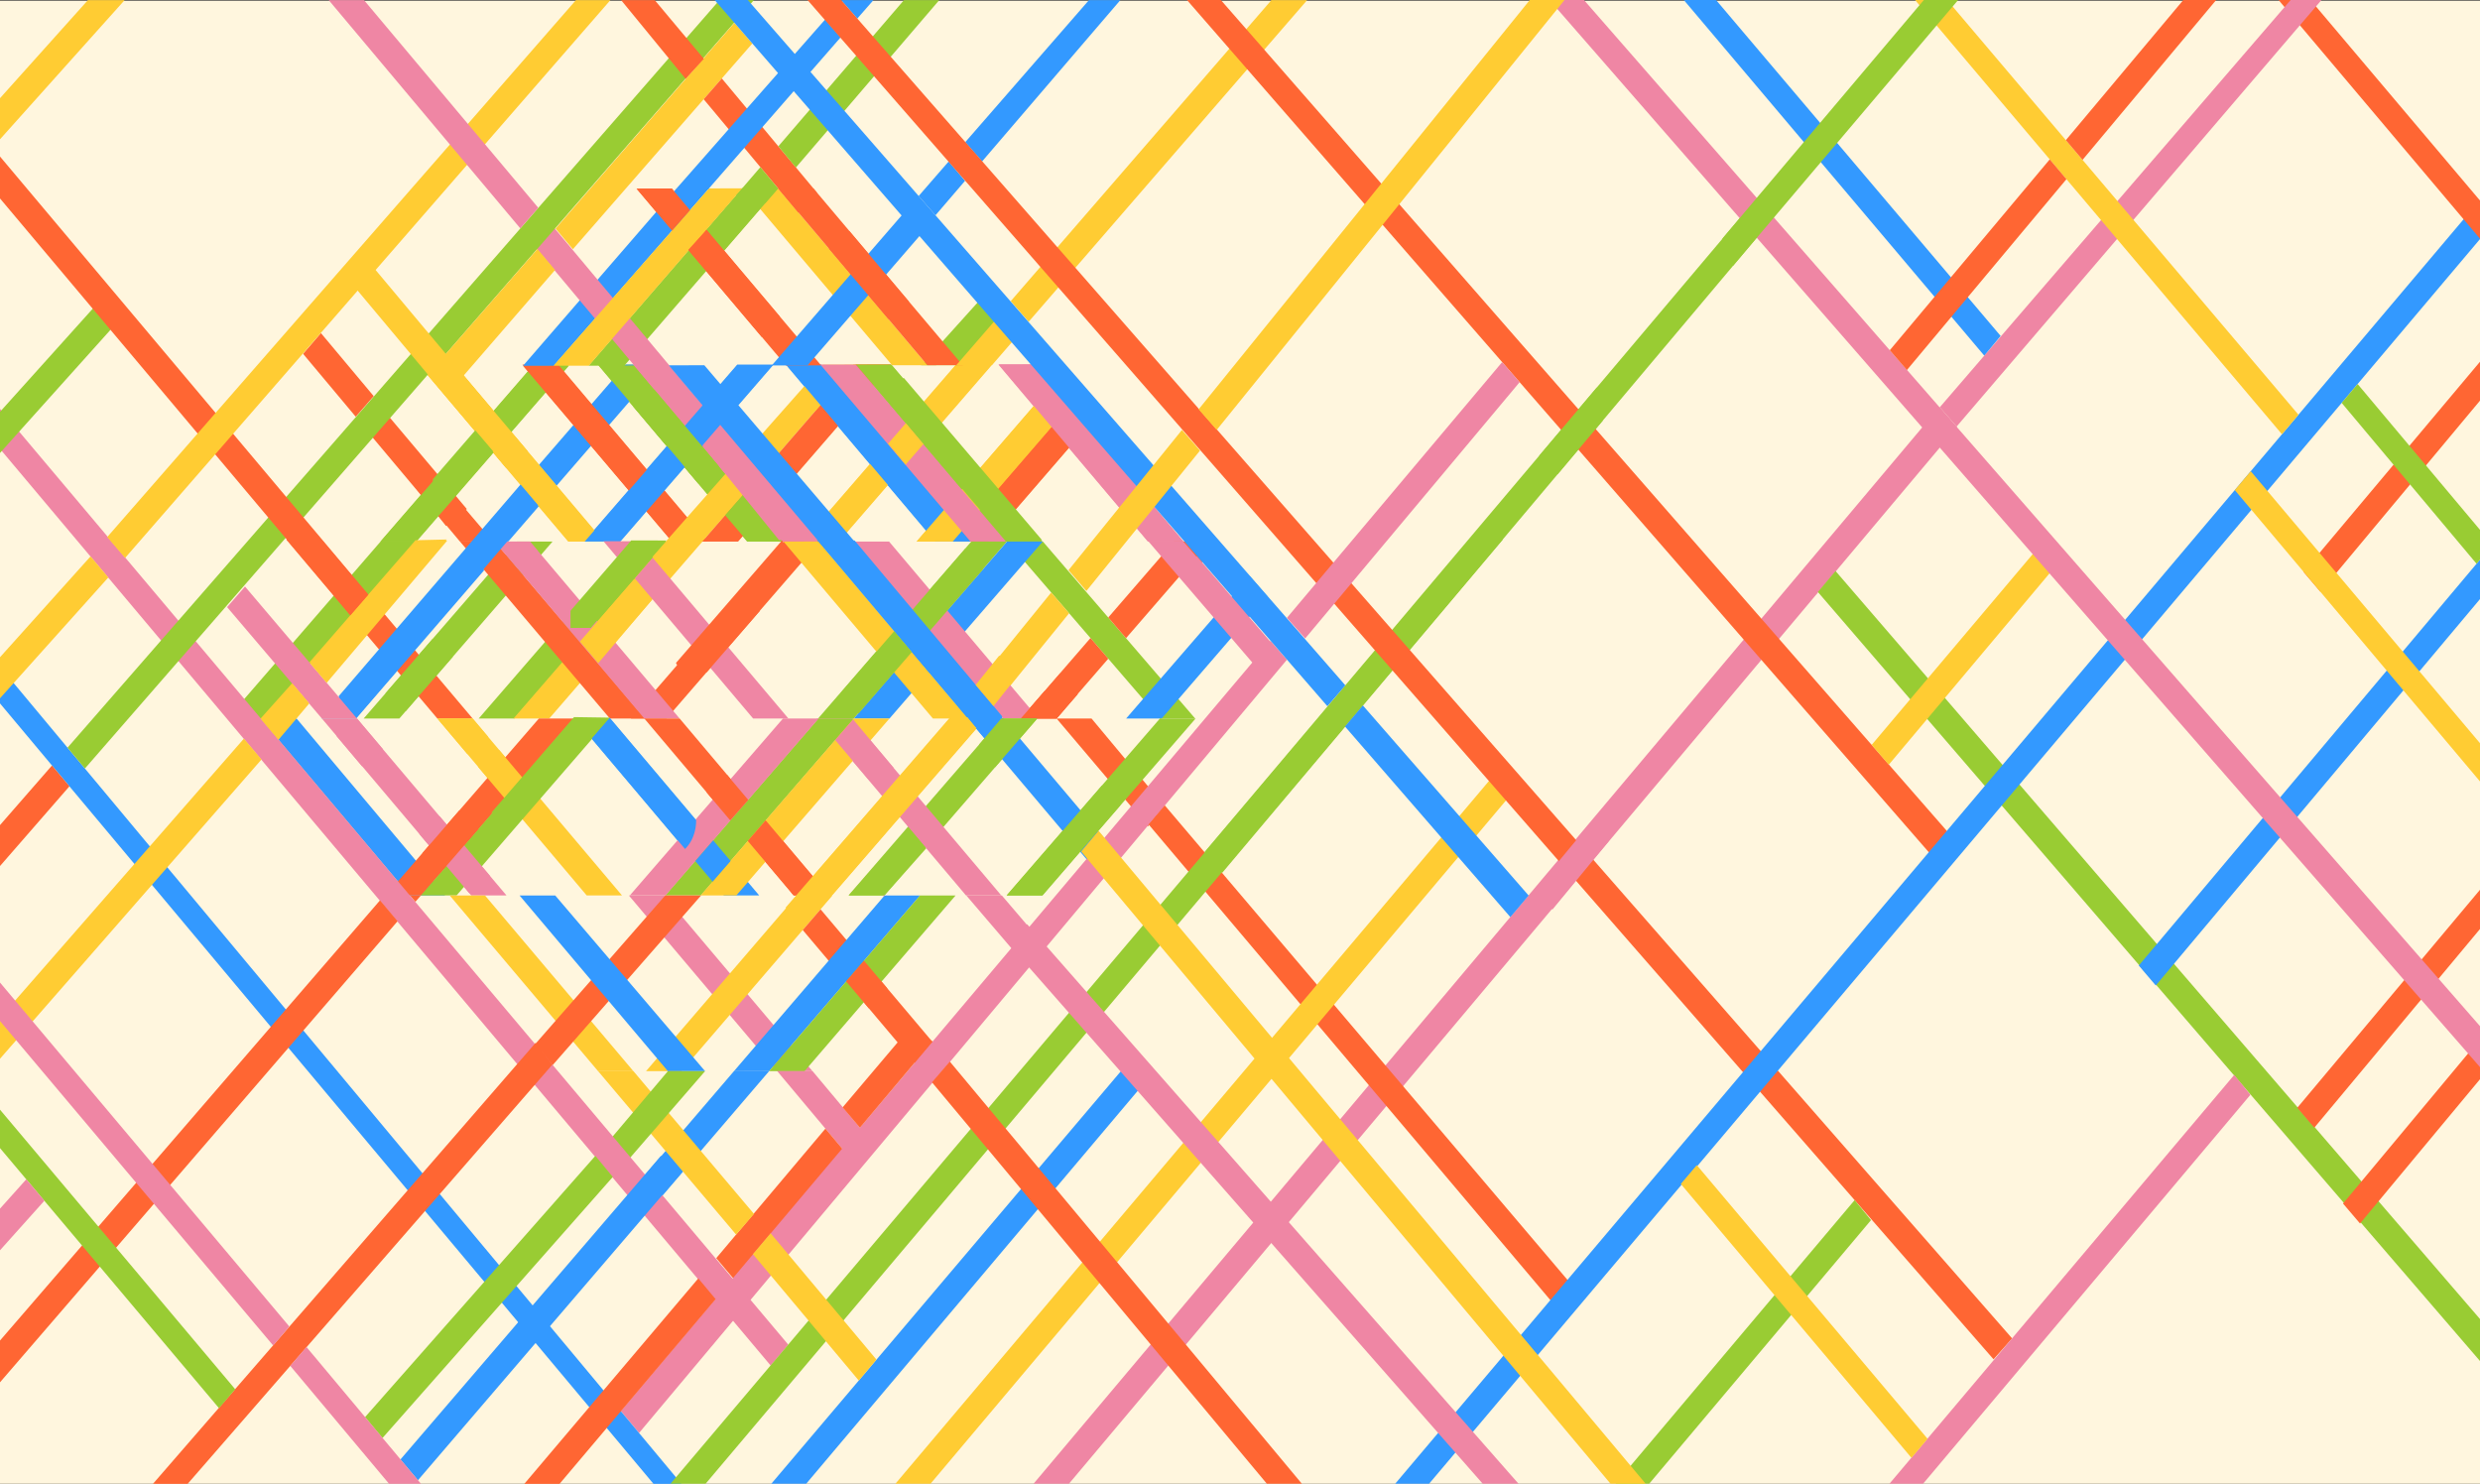 <svg id="Key_Visual_1" data-name="Key Visual 1" xmlns="http://www.w3.org/2000/svg" xmlns:xlink="http://www.w3.org/1999/xlink" width="1400.92" height="838.53" viewBox="0 0 1400.92 838.53"><rect x="0" y="0" width="1400.92" height="838.53" fill="#333333" stroke="none"/><defs><style>.cls-1{fill:none;}.cls-2{fill:#fff6de;}.cls-3{clip-path:url(#clip-path);}.cls-4{fill:#9c3;}.cls-5{fill:#fc3;}.cls-6{fill:#39f;}.cls-7{fill:#ef86a4;}.cls-8{fill:#f63;}.cls-9{clip-path:url(#clip-path-2);}.cls-10{clip-path:url(#clip-path-3);}.cls-11{clip-path:url(#clip-path-4);}.cls-12{clip-path:url(#clip-path-5);}.cls-13{clip-path:url(#clip-path-6);}.cls-14{clip-path:url(#clip-path-7);}.cls-15{clip-path:url(#clip-path-8);}.cls-16{clip-path:url(#clip-path-9);}</style><clipPath id="clip-path"><rect class="cls-1" x="136.51" y="205.96" width="604.42" height="99.93"/></clipPath><clipPath id="clip-path-2"><polygon class="cls-1" points="710.78 305.93 118.54 305.93 114.9 207.16 710.78 205.39 710.78 305.93"/></clipPath><clipPath id="clip-path-3"><polygon class="cls-1" points="710.78 206.06 118.54 206.87 118.54 107.36 429.13 106.34 710.78 107.38 710.78 206.06"/></clipPath><clipPath id="clip-path-4"><rect class="cls-1" x="118.54" y="305.93" width="608.78" height="99.98"/></clipPath><clipPath id="clip-path-5"><rect class="cls-1" x="118.54" y="405.91" width="608.78" height="99.93"/></clipPath><clipPath id="clip-path-6"><polygon class="cls-1" points="710.78 605.09 435.75 605.09 118.54 605.09 118.7 505.88 710.94 505.88 710.78 605.09"/></clipPath><clipPath id="clip-path-7"><rect class="cls-1" x="246.81" y="605.09" width="368.57" height="117.28"/></clipPath><clipPath id="clip-path-8"><rect class="cls-1" x="-250.14" y="0.08" width="1643.14" height="838.14"/></clipPath><clipPath id="clip-path-9"><rect class="cls-1" x="27.5" width="1642.37" height="838.18"/></clipPath></defs><rect id="Background" class="cls-2" x="-250.14" y="0.37" width="1920" height="837.83"/><g id="Main_Weave_Type_" data-name="Main Weave (Type)"><g class="cls-3"><polygon class="cls-4" points="473.41 320.11 461.76 329.94 428.85 290.95 438.94 279.28 473.41 320.11"/><rect class="cls-5" x="474.95" y="191" width="15.24" height="51.95" transform="translate(259.71 -262.91) rotate(40.88)"/><rect class="cls-4" x="388.62" y="176.85" width="15.24" height="173.42" transform="translate(-76.55 317.77) rotate(-40.17)"/><rect class="cls-6" x="308.33" y="174.24" width="15.24" height="173.42" transform="translate(247.85 -143.13) rotate(40.88)"/><rect class="cls-7" x="408.41" y="176.85" width="15.24" height="173.42" transform="translate(-71.88 330.53) rotate(-40.17)"/><rect class="cls-5" x="295.77" y="186.59" width="15.24" height="173.42" transform="translate(-104.73 260.17) rotate(-40.17)"/><rect class="cls-4" x="261.14" y="168.62" width="15.24" height="173.42" transform="translate(232.66 -113.62) rotate(40.88)"/><rect class="cls-8" x="343.91" y="174.24" width="15.24" height="173.42" transform="translate(-85.41 288.31) rotate(-40.17)"/><rect class="cls-6" x="376.18" y="168.62" width="15.24" height="173.42" transform="translate(260.72 -188.91) rotate(40.88)"/><rect class="cls-7" x="442.68" y="168.62" width="15.24" height="173.42" transform="translate(276.94 -232.43) rotate(40.88)"/><polygon class="cls-8" points="542.53 323.6 531.01 313.63 611.97 220.09 622.38 231.36 542.53 323.6"/><rect class="cls-5" x="499.19" y="169.21" width="15.24" height="173.42" transform="translate(291.11 -269.27) rotate(40.88)"/><rect class="cls-6" x="494.6" y="176.53" width="15.24" height="173.42" transform="translate(-51.35 386.06) rotate(-40.17)"/><polygon class="cls-4" points="605.83 326.16 591.77 334.54 479.9 202.03 491.55 192.2 605.83 326.16"/><polygon class="cls-5" points="515.75 331.5 504.23 321.52 602.33 208.19 613.04 219.11 515.75 331.5"/><polygon class="cls-7" points="583.8 324.58 572.15 334.42 459.7 201.91 471.35 192.07 583.8 324.58"/><polygon class="cls-8" points="263.71 287.55 251.95 297.1 202.39 234.96 211.06 225.04 263.71 287.55"/><rect class="cls-7" x="609" y="169.75" width="15.24" height="173.42" transform="translate(-19.99 458.26) rotate(-40.17)"/><polygon class="cls-7" points="463.63 308.13 444.83 309.49 405.78 263.23 417.42 253.39 463.63 308.13"/><polygon class="cls-5" points="297.73 254.77 286.08 264.6 236.57 205.96 256.75 206.23 297.73 254.77"/><rect class="cls-4" x="374.28" y="218.11" width="15.07" height="56.83" transform="translate(-68.96 304.45) rotate(-40.17)"/><polygon class="cls-5" points="511.24 262.46 501.35 250.59 511.38 239 521.32 250.8 511.24 262.46"/></g><g class="cls-9"><polygon class="cls-4" points="473.73 320.15 462.08 329.99 429.17 291 439.26 279.33 473.73 320.15"/><rect class="cls-5" x="475.28" y="191.05" width="15.24" height="51.95" transform="translate(259.82 -263.11) rotate(40.88)"/><polygon class="cls-8" points="213.48 229.43 295.05 325.34 284.04 334.78 204.15 239.58 213.48 229.43"/><rect class="cls-4" x="388.94" y="176.9" width="15.24" height="173.42" transform="translate(-76.51 317.99) rotate(-40.17)"/><rect class="cls-7" x="408.73" y="176.9" width="15.24" height="173.42" transform="translate(-71.84 330.75) rotate(-40.17)"/><rect class="cls-5" x="296.2" y="186.77" width="15.24" height="173.42" transform="translate(-104.75 260.49) rotate(-40.17)"/><polygon class="cls-4" points="215.65 328.44 204.63 317.88 320.07 184.83 331.6 194.81 215.65 328.44"/><polygon class="cls-8" points="413.61 322.34 401.97 332.17 290.17 200.45 301.75 189.82 413.61 322.34"/><rect class="cls-6" x="376.5" y="168.67" width="15.24" height="173.42" transform="translate(260.83 -189.11) rotate(40.88)"/><rect class="cls-8" x="443" y="168.67" width="15.24" height="173.42" transform="translate(277.05 -232.63) rotate(40.88)"/><polygon class="cls-8" points="542.85 323.65 531.33 313.68 605.65 227.58 617.17 237.56 542.85 323.65"/><rect class="cls-5" x="499.51" y="169.26" width="15.24" height="173.42" transform="translate(291.22 -269.47) rotate(40.88)"/><polygon class="cls-5" points="386.11 318.17 373.18 309.9 492.89 174.59 502.66 183.51 386.11 318.17"/><rect class="cls-6" x="494.92" y="176.58" width="15.24" height="173.42" transform="translate(-51.31 386.28) rotate(-40.17)"/><polygon class="cls-6" points="486.83 310.74 480.22 327.72 365.73 192.1 377.38 182.27 486.83 310.74"/><polygon class="cls-4" points="606.15 326.21 592.09 334.59 480.22 202.08 491.87 192.25 606.15 326.21"/><polygon class="cls-5" points="516.07 331.55 504.48 321.38 598.41 212.53 610 222.69 516.07 331.55"/><polygon class="cls-7" points="584.12 324.63 572.48 334.47 460.03 201.96 471.68 192.13 584.12 324.63"/><rect class="cls-7" x="609.33" y="169.8" width="15.24" height="173.42" transform="translate(-19.95 458.48) rotate(-40.17)"/><polygon class="cls-7" points="463.95 308.18 445.15 309.54 406.1 263.28 417.75 253.44 463.95 308.18"/><polygon class="cls-5" points="298.05 254.82 286.4 264.65 236.89 206.01 257.07 206.28 298.05 254.82"/><rect class="cls-4" x="374.6" y="218.16" width="15.07" height="56.83" transform="translate(-68.92 304.67) rotate(-40.17)"/><polygon class="cls-5" points="511.56 262.5 501.67 250.64 511.7 239.05 521.65 250.85 511.56 262.5"/><polygon class="cls-8" points="182.81 306.17 183.63 330.77 161.83 304.98 171.64 293.69 182.81 306.17"/><polygon class="cls-4" points="409.6 291.01 419.66 279.43 441.91 305.69 422.17 305.75 409.6 291.01"/></g><g class="cls-10"><rect class="cls-4" x="381.71" y="65.86" width="15.24" height="173.42" transform="translate(194.82 -217.6) rotate(40.88)"/><rect class="cls-8" x="400.49" y="65.49" width="15.24" height="173.42" transform="translate(-1.92 299.16) rotate(-40.17)"/><polygon class="cls-4" points="522.16 227.01 510.63 217.04 557.63 164.89 569.16 174.87 522.16 227.01"/><polygon class="cls-5" points="530.29 213.91 518.64 223.74 409.51 94.47 420.39 83.73 530.29 213.91"/><polygon class="cls-6" points="298.4 223.12 288.98 214.11 411.87 72.14 420.39 83.73 298.4 223.12"/><polygon class="cls-7" points="385.15 214.84 373.51 224.67 294.52 130.31 306.17 120.47 385.15 214.84"/><polygon class="cls-8" points="550.44 214.17 538.79 224 388.09 45.49 398.23 33.86 550.44 214.17"/><polygon class="cls-5" points="309.02 233.85 297.5 223.88 411.05 94.41 422.52 102.73 309.02 233.85"/><rect class="cls-5" x="544.38" y="171.84" width="15.24" height="64.94" transform="translate(268.36 -311.44) rotate(40.88)"/><polygon class="cls-6" points="435.78 229.94 424.25 219.96 516.27 113.66 526.97 124.59 435.78 229.94"/><polygon class="cls-4" points="409.11 141.59 399.19 129.77 430.95 93.08 442.47 103.05 409.11 141.59"/><rect class="cls-8" x="483.21" y="129.33" width="15.24" height="52.13" transform="translate(15.53 353.28) rotate(-40.17)"/><polygon class="cls-8" points="388.76 141.2 430.33 190.42 440.56 178.89 399.12 129.83 388.76 141.2"/><polygon class="cls-8" points="347.41 92.17 379.59 130.27 389.76 118.68 357.59 80.59 347.41 92.17"/></g><g class="cls-11"><polygon class="cls-8" points="578.74 426.91 568.71 415.2 598.91 380.32 608.86 392.11 578.74 426.91"/><polygon class="cls-8" points="678.46 318.23 668.44 306.51 698.63 271.63 708.59 283.42 678.46 318.23"/><polygon class="cls-8" points="386.17 299.57 369.16 319.19 358.61 308.08 373.96 290.38 386.17 299.57"/><polygon class="cls-8" points="465.24 310.23 455.11 298.26 472.62 278.4 484.15 288.38 465.24 310.23"/><polygon class="cls-4" points="685.92 418.43 674.78 428.66 561.16 296.8 572.81 286.97 685.92 418.43"/><rect class="cls-4" x="311.99" y="273.99" width="15.24" height="173.42" transform="translate(314.03 -121.2) rotate(40.88)"/><rect class="cls-4" x="506.47" y="270.78" width="15.24" height="173.42" transform="translate(359.36 -249.26) rotate(40.88)"/><rect class="cls-6" x="526.68" y="270.78" width="15.24" height="173.42" transform="translate(364.29 -262.49) rotate(40.88)"/><polygon class="cls-5" points="537.96 427.72 526.43 417.74 593.81 334.7 603.92 346.42 537.96 427.72"/><polygon class="cls-6" points="636.92 428.27 625.39 418.3 705.86 325.34 715.85 336.79 636.92 428.27"/><polygon class="cls-8" points="626.04 372.1 577.9 427.72 566.38 417.74 615.99 360.43 626.04 372.1"/><polygon class="cls-8" points="636.08 360.5 691.4 296.6 679.88 286.62 626.04 348.81 636.08 360.5"/><rect class="cls-8" x="401.01" y="270.46" width="15.24" height="173.42" transform="translate(333.43 -180.32) rotate(40.88)"/><polygon class="cls-5" points="301.84 415.61 288.59 407.63 406.87 270.98 418.39 280.96 301.84 415.61"/><polygon class="cls-4" points="521.02 337.75 504.13 357.73 512.34 371.48 533.84 346.43 521.02 337.75"/><rect class="cls-4" x="258.13" y="258.8" width="15.24" height="178.09" transform="translate(292.48 -89.08) rotate(40.88)"/><polygon class="cls-4" points="134.84 421.78 134.19 399.25 239.88 277.15 251.4 287.13 134.84 421.78"/><rect class="cls-8" x="208.27" y="270.46" width="15.24" height="173.42" transform="translate(-179.47 223.51) rotate(-40.17)"/><polygon class="cls-8" points="379.49 423.63 367.84 433.46 255.4 300.65 265.47 289.42 379.49 423.63"/><polygon class="cls-7" points="399.34 424.15 387.54 433.81 275.13 300.76 286.11 290.19 399.34 424.15"/><rect class="cls-5" x="487.18" y="269.24" width="15.24" height="173.42" transform="translate(-112.9 403.14) rotate(-40.17)"/><rect class="cls-6" x="506.91" y="269.24" width="15.24" height="173.42" transform="translate(-108.25 415.87) rotate(-40.17)"/><rect class="cls-7" x="526.88" y="269.24" width="15.24" height="173.42" transform="translate(-103.54 428.75) rotate(-40.17)"/><polygon class="cls-7" points="459.14 422.2 447.49 432.03 358.61 326.74 368.71 315.07 459.14 422.2"/><polygon class="cls-7" points="723.15 368.94 714.08 382.03 640.97 296.8 652.62 286.97 723.15 368.94"/><rect class="cls-4" x="229.14" y="360.98" width="15.24" height="40.7" transform="translate(307.32 -61.94) rotate(40.88)"/><polygon class="cls-5" points="337.91 374.64 327.59 362.41 358.04 327.39 368.35 338.78 337.91 374.64"/><polygon class="cls-8" points="399.15 379.84 389.13 368.13 419.33 333.25 429.28 345.04 399.15 379.84"/><polygon class="cls-4" points="484.95 403.12 474.93 391.41 505.12 356.53 515.08 368.32 484.95 403.12"/><polygon class="cls-4" points="525.1 356.53 515.08 344.81 545.27 309.93 555.23 321.72 525.1 356.53"/><polygon class="cls-6" points="187.01 422.32 181.69 405.15 263.57 310.31 273.54 322.08 187.01 422.32"/><rect class="cls-8" x="575.79" y="390.83" width="15.24" height="37.76" transform="translate(410.44 -281.89) rotate(40.88)"/><polygon class="cls-8" points="675.88 314.53 665.81 302.87 690.52 274.32 702.05 284.3 675.88 314.53"/><polygon class="cls-7" points="303.53 310.86 292.42 321.17 266.23 290.47 280.61 284.55 303.53 310.86"/><polygon class="cls-7" points="357.1 305.75 348.89 315.23 340.9 305.75 355.79 305.75 357.1 305.75"/><polygon class="cls-7" points="202.35 406.66 181.9 405.98 128.29 342.96 138.41 331.34 202.35 406.66"/><polygon class="cls-8" points="211.4 224.45 201.25 236.07 171.55 200.58 181.62 188.87 211.4 224.45"/></g><g class="cls-12"><rect class="cls-4" x="516.7" y="378.75" width="15.24" height="173.42" transform="translate(432.52 -229.62) rotate(40.88)"/><rect class="cls-5" x="297.65" y="376.31" width="15.24" height="173.42" transform="translate(-226.68 306.14) rotate(-40.17)"/><rect class="cls-8" x="414.56" y="376.31" width="15.24" height="173.42" transform="translate(-199.1 381.55) rotate(-40.17)"/><rect class="cls-6" x="374.53" y="375.58" width="15.24" height="173.42" transform="translate(-208.07 355.56) rotate(-40.17)"/><polygon class="cls-8" points="657.95 455.52 648.47 466.85 591.37 399.43 603.02 389.6 657.95 455.52"/><polygon class="cls-6" points="269.19 526.97 257.54 536.81 145.2 403.56 157.74 394.22 269.19 526.97"/><polygon class="cls-6" points="631.1 482.27 620.61 493.49 536.94 394.37 548.59 384.54 631.1 482.27"/><rect class="cls-7" x="505.32" y="368.52" width="15.24" height="173.42" transform="translate(-172.66 438.26) rotate(-40.17)"/><polygon class="cls-7" points="303.83 526.8 292.19 536.63 180.32 404.12 191.46 393.83 303.83 526.8"/><polygon class="cls-5" points="454.38 523.89 442.86 513.92 558.77 380.35 572.32 387.65 454.38 523.89"/><rect class="cls-8" x="267.2" y="365" width="15.24" height="173.42" transform="translate(362.67 -69.68) rotate(40.88)"/><rect class="cls-4" x="421.91" y="368.64" width="15.24" height="173.42" transform="translate(402.78 -170.05) rotate(40.88)"/><rect class="cls-7" x="401.94" y="368.64" width="15.24" height="173.42" transform="translate(397.91 -156.98) rotate(40.88)"/><polygon class="cls-4" points="620.32 469.51 610.36 457.71 674.02 384.17 685.55 394.14 620.32 469.51"/><rect class="cls-5" x="444.24" y="365.98" width="15.24" height="173.42" transform="translate(406.49 -185.32) rotate(40.88)"/><rect class="cls-4" x="287.07" y="365" width="15.24" height="173.42" transform="translate(367.51 -82.69) rotate(40.88)"/><rect class="cls-7" x="195.53" y="408.17" width="15.24" height="22.52" transform="translate(-222.64 229.98) rotate(-40.17)"/><rect class="cls-7" x="249.25" y="460.97" width="15.24" height="44.07" transform="translate(-250.98 279.63) rotate(-40.17)"/><polygon class="cls-5" points="295.25 439.42 285.3 451.25 270.16 433.32 281.81 423.49 295.25 439.42"/><polygon class="cls-8" points="422.66 451.86 412.47 463.41 399.07 447.54 410.72 437.71 422.66 451.86"/><polygon class="cls-8" points="470.55 508.51 460.36 520.07 446.96 504.2 458.61 494.36 470.55 508.51"/><polygon class="cls-6" points="412.68 486.35 402.52 498.02 392.78 486.44 402.88 474.74 412.68 486.35"/><polygon class="cls-7" points="504.75 433.71 490.74 440.48 471.81 418.06 481.95 406.44 504.75 433.71"/><polygon class="cls-4" points="481.52 526.27 469.86 516.78 513.34 467.51 523.21 479.21 481.52 526.27"/><rect class="cls-6" x="551.89" y="395.28" width="15.24" height="28" transform="translate(-132.04 457.46) rotate(-40.17)"/><polygon class="cls-4" points="562.14 433.41 553.06 420.61 573.46 396.65 589.32 401.97 562.14 433.41"/><polygon class="cls-8" points="459.42 495.28 447.77 505.11 422.41 475.07 432.51 463.4 459.42 495.28"/><polygon class="cls-5" points="275.7 416.18 264.08 426.05 241.6 399.44 253.31 389.68 275.7 416.18"/><polygon class="cls-4" points="568.75 528.97 557.22 518.99 600.22 469.32 610.17 481.12 568.75 528.97"/><polygon class="cls-8" points="259.42 457.85 238.52 482 248.44 493.49 270.27 468.27 259.42 457.85"/></g><g class="cls-13"><rect class="cls-7" x="398.62" y="467.73" width="15.24" height="173.42" transform="translate(-261.83 392.83) rotate(-40.17)"/><polygon class="cls-5" points="386.14 638.68 376.04 650.33 243.27 493.1 254.92 483.27 386.14 638.68"/><polygon class="cls-5" points="283.39 723.25 261.16 725.93 466.12 487.25 477.64 497.22 283.39 723.25"/><polygon class="cls-8" points="534.15 597.32 522.5 607.16 453.46 525.37 463.52 513.66 534.15 597.32"/><polygon class="cls-8" points="309.2 605.09 294.52 598.72 398.52 479.85 410.05 489.83 309.2 605.09"/><polygon class="cls-6" points="416.4 626.33 405.48 638.5 282.73 493.1 294.38 483.27 416.4 626.33"/><polygon class="cls-6" points="374.53 674.92 364.67 663.35 520.32 481.76 531.85 491.73 374.53 674.92"/><polygon class="cls-4" points="355.18 720.64 332.95 723.31 537.91 484.63 549.44 494.61 355.18 720.64"/><polygon class="cls-8" points="501.24 558.34 490.8 569.61 477.96 554.4 488.06 542.73 501.24 558.34"/><polygon class="cls-7" points="509.29 494.72 499.27 506.48 487.97 493.1 499.62 483.27 509.29 494.72"/><polygon class="cls-7" points="581.59 524.17 571.63 536 533.68 491.61 545.21 481.63 581.59 524.17"/><polygon class="cls-8" points="244.08 498.53 237.66 505.95 234.62 509.45 231.57 505.84 244.08 498.53"/></g><g class="cls-14"><polygon class="cls-7" points="481.98 656.33 436.88 602.49 446.25 589.84 492.29 644.83 481.98 656.33"/><polygon class="cls-8" points="414.59 722.61 404.59 710.73 466.26 637.56 476.19 649.41 414.59 722.61"/><polygon class="cls-6" points="368.53 682.07 357.72 671.5 414.67 605.01 434.47 605.08 368.53 682.07"/><polygon class="cls-5" points="425.93 685.76 415.82 697.41 334.97 601.66 346.62 591.83 425.93 685.76"/><polygon class="cls-4" points="351.99 658.58 339 650.38 384.95 596.01 398.29 605.09 351.99 658.58"/></g></g><g id="Left_Weaved_Clipped_" data-name="Left Weaved (Clipped)"><g class="cls-15"><g id="Left_Weave" data-name="Left Weave"><polygon class="cls-7" points="717.72 362.04 350.68 797.08 361 809.47 726.96 372.69 717.72 362.04"/><polygon class="cls-7" points="-221.6 -32.08 -221.5 -9.92 435.35 771.41 445.28 759.58 -221.6 -32.08"/><polygon class="cls-6" points="-263.19 61.01 -262.34 84.05 371.35 840.85 387.28 841.02 -263.19 61.01"/><polygon class="cls-8" points="-265.85 770.96 -265.85 794.6 39.21 444.19 29.36 432.43 -265.85 770.96"/><polygon class="cls-4" points="409.53 -3.52 38.15 422.36 47.97 434.13 428.97 -3.52 409.53 -3.52"/><polygon class="cls-5" points="323.61 140.79 313.84 129.12 414.87 12.91 424.97 24.56 323.61 140.79"/><polygon class="cls-5" points="254.86 220.3 241.79 211.44 303.61 140.67 313.53 152.52 254.86 220.3"/><polygon class="cls-8" points="461.51 108.85 450.93 120.07 397.5 56.06 407.74 44.31 461.51 108.85"/><polygon class="cls-6" points="400.05 106.92 381.94 106.73 466.13 10.99 474.9 21.06 400.05 106.92"/><polygon class="cls-5" points="-264.96 901.34 -264.96 878.32 137.78 417.24 147.71 429.03 -264.96 901.34"/><polygon class="cls-8" points="-99.09 895.8 -99.09 872.06 214.66 508.59 224.59 520.39 -99.09 895.8"/><polygon class="cls-8" points="105.92 838.32 86.41 838.21 302.58 589.07 312.03 601.4 105.92 838.32"/><polygon class="cls-4" points="216.07 812.33 206.21 800.52 336.31 652.93 346.16 664.85 216.07 812.33"/><polygon class="cls-6" points="236.1 836.18 226.2 824.45 373.35 652.93 384.39 663.15 236.1 836.18"/><polygon class="cls-8" points="314.35 840.28 294.36 840.38 394.46 722.15 404.25 733.88 314.35 840.28"/><polygon class="cls-6" points="484.26 10.5 475.25 0.19 478.81 -3.52 496.53 -3.52 484.26 10.5"/><polygon class="cls-6" points="554.76 91.2 545.25 80.31 618.27 -3.52 635.94 -3.52 554.76 91.2"/><polygon class="cls-4" points="415.76 110.42 432.35 114.72 439.54 106.43 429.53 94.42 415.76 110.42"/><polygon class="cls-4" points="513.71 -3.52 439.68 82.63 449.58 94.64 533.64 -3.52 513.71 -3.52"/><polygon class="cls-5" points="581.08 181.74 570.94 170.13 721.32 -3.52 741.5 -3.52 581.08 181.74"/><polygon class="cls-6" points="528.44 121.62 518.93 110.73 535.9 91.2 545.13 102.16 528.44 121.62"/><polygon class="cls-8" points="397.6 33.21 387.3 44.54 347.92 -3.52 366.85 -3.52 397.6 33.21"/><polygon class="cls-5" points="184.57 385.71 252.63 305.37 235 305.78 175.17 374.64 184.57 385.71"/><polygon class="cls-5" points="174.64 397.44 157.3 417.91 147.59 406.39 165.36 386.53 174.64 397.44"/><polygon class="cls-8" points="211.1 223.77 200.94 235.4 171.21 199.88 181.29 188.16 211.1 223.77"/><polygon class="cls-5" points="184.24 385.18 252.36 304.76 234.72 305.17 174.84 374.1 184.24 385.18"/><polygon class="cls-5" points="174.3 396.91 156.95 417.4 147.23 405.87 165.01 385.99 174.3 396.91"/><polygon class="cls-7" points="-28.15 521.57 -37.47 532.27 154.31 760.07 163.46 749.36 -28.15 521.57"/><polygon class="cls-4" points="-327.79 259.28 123.71 795.48 132.86 784.77 -327.07 238.07 -327.79 259.28"/><polygon class="cls-6" points="-28.92 814.41 -38.13 825.1 -5.37 863.99 3.79 853.28 -28.92 814.41"/><polygon class="cls-7" points="173.11 760.91 163.97 771.57 219.78 838.21 237.78 838.18 173.11 760.91"/><polygon class="cls-5" points="51.15 314.3 -111 494.9 -100.86 506.96 61.18 326.22 51.15 314.3"/><polygon class="cls-4" points="53.06 173.63 -62.28 301.93 -52.18 314.04 63.09 185.56 53.06 173.63"/><polygon class="cls-5" points="69.31 -21.84 -138.75 210.23 -128.63 222.36 79.34 -9.92 69.31 -21.84"/><polygon class="cls-7" points="14.85 666.19 -41.97 729.57 -31.73 741.73 25.05 678.31 14.85 666.19"/><polygon class="cls-8" points="208.06 335.86 197.93 347.51 -82.97 13.42 -72.63 2.04 208.06 335.86"/><polygon class="cls-5" points="70.66 315.19 347.92 -3.52 328.47 -3.52 60.56 303.39 70.66 315.19"/><polygon class="cls-7" points="293.9 129 182.79 -3.4 202.61 -3.52 304.06 117.37 293.9 129"/><polygon class="cls-5" points="255.46 204.22 243.82 214.09 200.84 162.74 211.1 151.23 255.46 204.22"/></g></g></g><g id="Right_Weaved_Clipped_" data-name="Right Weaved (Clipped)"><g class="cls-16"><g id="Right_Weave" data-name="Right Weave"><polygon class="cls-7" points="1095.52 229.93 567.39 857.71 587.25 857.9 1105.45 241.32 1095.52 229.93"/><polygon class="cls-8" points="658.05 455.04 894.03 733.12 884.06 744.23 648.87 465.76 658.05 455.04"/><polygon class="cls-4" points="991.54 112.87 1000.5 124.58 690.46 493 680.45 481.28 991.54 112.87"/><polygon class="cls-4" points="839.92 293.13 848.88 304.84 390.1 848.22 369.83 848.7 839.92 293.13"/><polygon class="cls-6" points="641.38 595.43 650.34 607.13 418.94 881.39 405.58 873.72 641.38 595.43"/><polygon class="cls-5" points="843.67 438.13 851.66 451.04 495.94 873.43 476.63 872.71 843.67 438.13"/><polygon class="cls-8" points="1126.13 767.88 1136.62 756.06 453.35 -24.88 434.44 -24.88 1126.13 767.88"/><polygon class="cls-8" points="1091.6 483.77 1104.49 474.82 667.9 -24.88 648.84 -24.88 1091.6 483.77"/><polygon class="cls-4" points="1489.54 871.77 1489.63 848.09 1036.87 322.56 1026.89 334.42 1489.54 871.77"/><polygon class="cls-6" points="1524.62 -33.5 1524.53 -11.35 806.97 838.53 787.79 838.56 1524.62 -33.5"/><polygon class="cls-6" points="1681.67 -17.85 1690.22 -6.37 1217.77 556.7 1208.17 545.43 1681.67 -17.85"/><polygon class="cls-8" points="1477.12 411.69 1486.2 422.52 1307.32 637.04 1297.72 625.77 1477.12 411.69"/><polygon class="cls-8" points="1707.18 219.51 1715.73 231 1333.15 691.16 1323.55 679.88 1707.18 219.51"/><polygon class="cls-4" points="1784.19 296.53 1792.74 308.01 1410.16 768.17 1400.56 756.89 1784.19 296.53"/><polygon class="cls-8" points="1431.42 168 1439.97 179.49 1310.82 334.36 1301.22 323.08 1431.42 168"/><polygon class="cls-7" points="1262.09 607.21 1271.23 618.44 1036.82 896.99 1027.22 885.72 1262.09 607.21"/><polygon class="cls-4" points="1047.66 677.94 1056.92 689.24 905.26 869.47 895.66 858.19 1047.66 677.94"/><polygon class="cls-5" points="1157.11 302.54 1166.25 313.77 1066.95 431.98 1057.28 420.79 1157.11 302.54"/><polygon class="cls-7" points="1704.19 950.63 1704.19 926.99 869.21 -29.26 849.76 -29.26 1704.19 950.63"/><polygon class="cls-5" points="1262.4 276.84 1426.61 471.96 1435.7 461.11 1271.41 266.18 1262.4 276.84"/><polygon class="cls-4" points="1322.79 227.59 1398.96 318.46 1407.98 307.73 1331.79 216.94 1322.79 227.59"/><polygon class="cls-8" points="1267.67 -23.07 1477.26 225.32 1486.4 214.45 1276.87 -33.5 1267.67 -23.07"/><polygon class="cls-5" points="1332.19 -86.86 1450.87 53.79 1459.96 43.02 1341.39 -97.3 1332.19 -86.86"/><polygon class="cls-7" points="1105.27 240.95 1095.76 230.06 1299.55 -6.49 1318.45 -8.26 1105.27 240.95"/><polygon class="cls-5" points="1289.05 245.31 1298.37 234.28 1064.84 -41.4 1055.64 -30.96 1289.05 245.31"/><polygon class="cls-6" points="1120.89 200.9 1130.14 189.78 896.62 -85.89 887.42 -75.45 1120.89 200.9"/><polygon class="cls-6" points="769.86 398.49 759.78 410.42 853.19 518.08 863.5 505.87 769.86 398.49"/><polygon class="cls-6" points="401.61 -23.85 382.98 -23.85 749.82 398.94 759.97 387.14 401.61 -23.85"/><polygon class="cls-4" points="905.4 237.58 879.87 267.93 869.48 257.43 902.05 218.85 905.4 237.58"/><polygon class="cls-7" points="869.56 499.74 899.18 464 909.02 474.82 876.87 513.89 869.56 499.74"/><polygon class="cls-4" points="1107.76 -24.88 1127.21 -24.88 978.98 150.16 972.99 134.72 1107.76 -24.88"/><polygon class="cls-5" points="969.25 909.21 610.73 481.01 620.55 469.27 989.13 909.21 969.25 909.21"/><polygon class="cls-7" points="848.55 204.55 726.96 349.03 737.27 360.67 858.42 215.89 848.55 204.55"/><polygon class="cls-5" points="687.29 242.88 905.65 -27.03 894.12 -37.02 677.1 231.22 687.29 242.88"/><polygon class="cls-7" points="898.74 884.78 878.49 884.72 568.65 532.08 580.2 522.1 898.74 884.78"/><polygon class="cls-5" points="495.11 768.05 485.12 779.88 425.32 708.49 435.31 696.67 495.11 768.05"/><polygon class="cls-8" points="536.53 599.67 526.46 611.39 748.67 877.77 758.59 865.96 536.53 599.67"/><polygon class="cls-8" points="1067.52 197.84 1077.19 209.03 1167.31 101.21 1157.87 90.03 1067.52 197.84"/><polygon class="cls-8" points="1249.65 -19.48 1166.97 79.17 1176.41 90.31 1258.8 -8.26 1249.65 -19.48"/><polygon class="cls-5" points="949.48 668.81 1079.76 823.54 1088.85 812.77 958.5 658.18 949.48 668.81"/></g></g></g><g id="Overlay_Weave_Type_" data-name="Overlay Weave (Type)"><polygon class="cls-5" points="409.92 267.55 368.55 314.47 378.49 326.25 419.88 279.18 409.92 267.55"/><polygon class="cls-7" points="396.77 251.67 405.5 241.56 406.84 240.01 461.97 305.27 440.05 305.09 396.77 251.67"/><polygon class="cls-4" points="495.56 219.64 568.65 305.79 588.69 305.17 510.57 213.51 495.56 219.64"/><polygon class="cls-6" points="191.22 393.4 294.06 273.69 304 285.46 201.41 405.39 191.22 393.4"/><path class="cls-5" d="M536.8,405.09l-93,107.6c2,2.18.59,12.73,2.68,13.66,2.94,1.31,7.79-6.05,10.88-6.05,17.21-19.7,77-89.35,94.26-109l-5-6.16Z"/><polygon class="cls-4" points="622.43 443.78 568.65 505.87 588.89 505.87 632.86 454.89 622.43 443.78"/><path class="cls-6" d="M393.24,463.22a24.56,24.56,0,0,1-1.54,8.91,19.71,19.71,0,0,1-4.73,7.46L334.21,417l10.16-11.62Z"/><path class="cls-4" d="M297.79,459.1l46.58-53.71-20.1-.3-46.72,54Z"/><path class="cls-8" d="M393.91,385.1a19,19,0,0,1-6.53-3.77,22.87,22.87,0,0,1-5.54-6.82l59.89-69.19,9.87,11.91Z"/><path class="cls-6" d="M462,305.27l8,9.28,86.11,102,10.06-11.81c-20-23.72-63.39-75.71-83.41-99.43Z"/><polygon class="cls-4" points="333.72 354.7 322.27 354.7 322.27 345.03 356.59 305.27 376.45 305.32 333.72 354.7"/><polygon class="cls-8" points="485.75 637.04 475.99 625.54 514.5 580.04 526.73 588.34 485.75 637.04"/><polygon class="cls-4" points="268.47 243.06 278.63 255.01 250.54 287.09 244.4 287.19 244.51 270.74 268.47 243.06"/><polygon class="cls-5" points="677.87 254.52 613.7 333.84 603.59 322.09 667.67 242.88 677.87 254.52"/><polygon class="cls-5" points="564.48 370.32 574.59 382.07 561.22 398.87 551.13 386.93 564.48 370.32"/></g></svg>